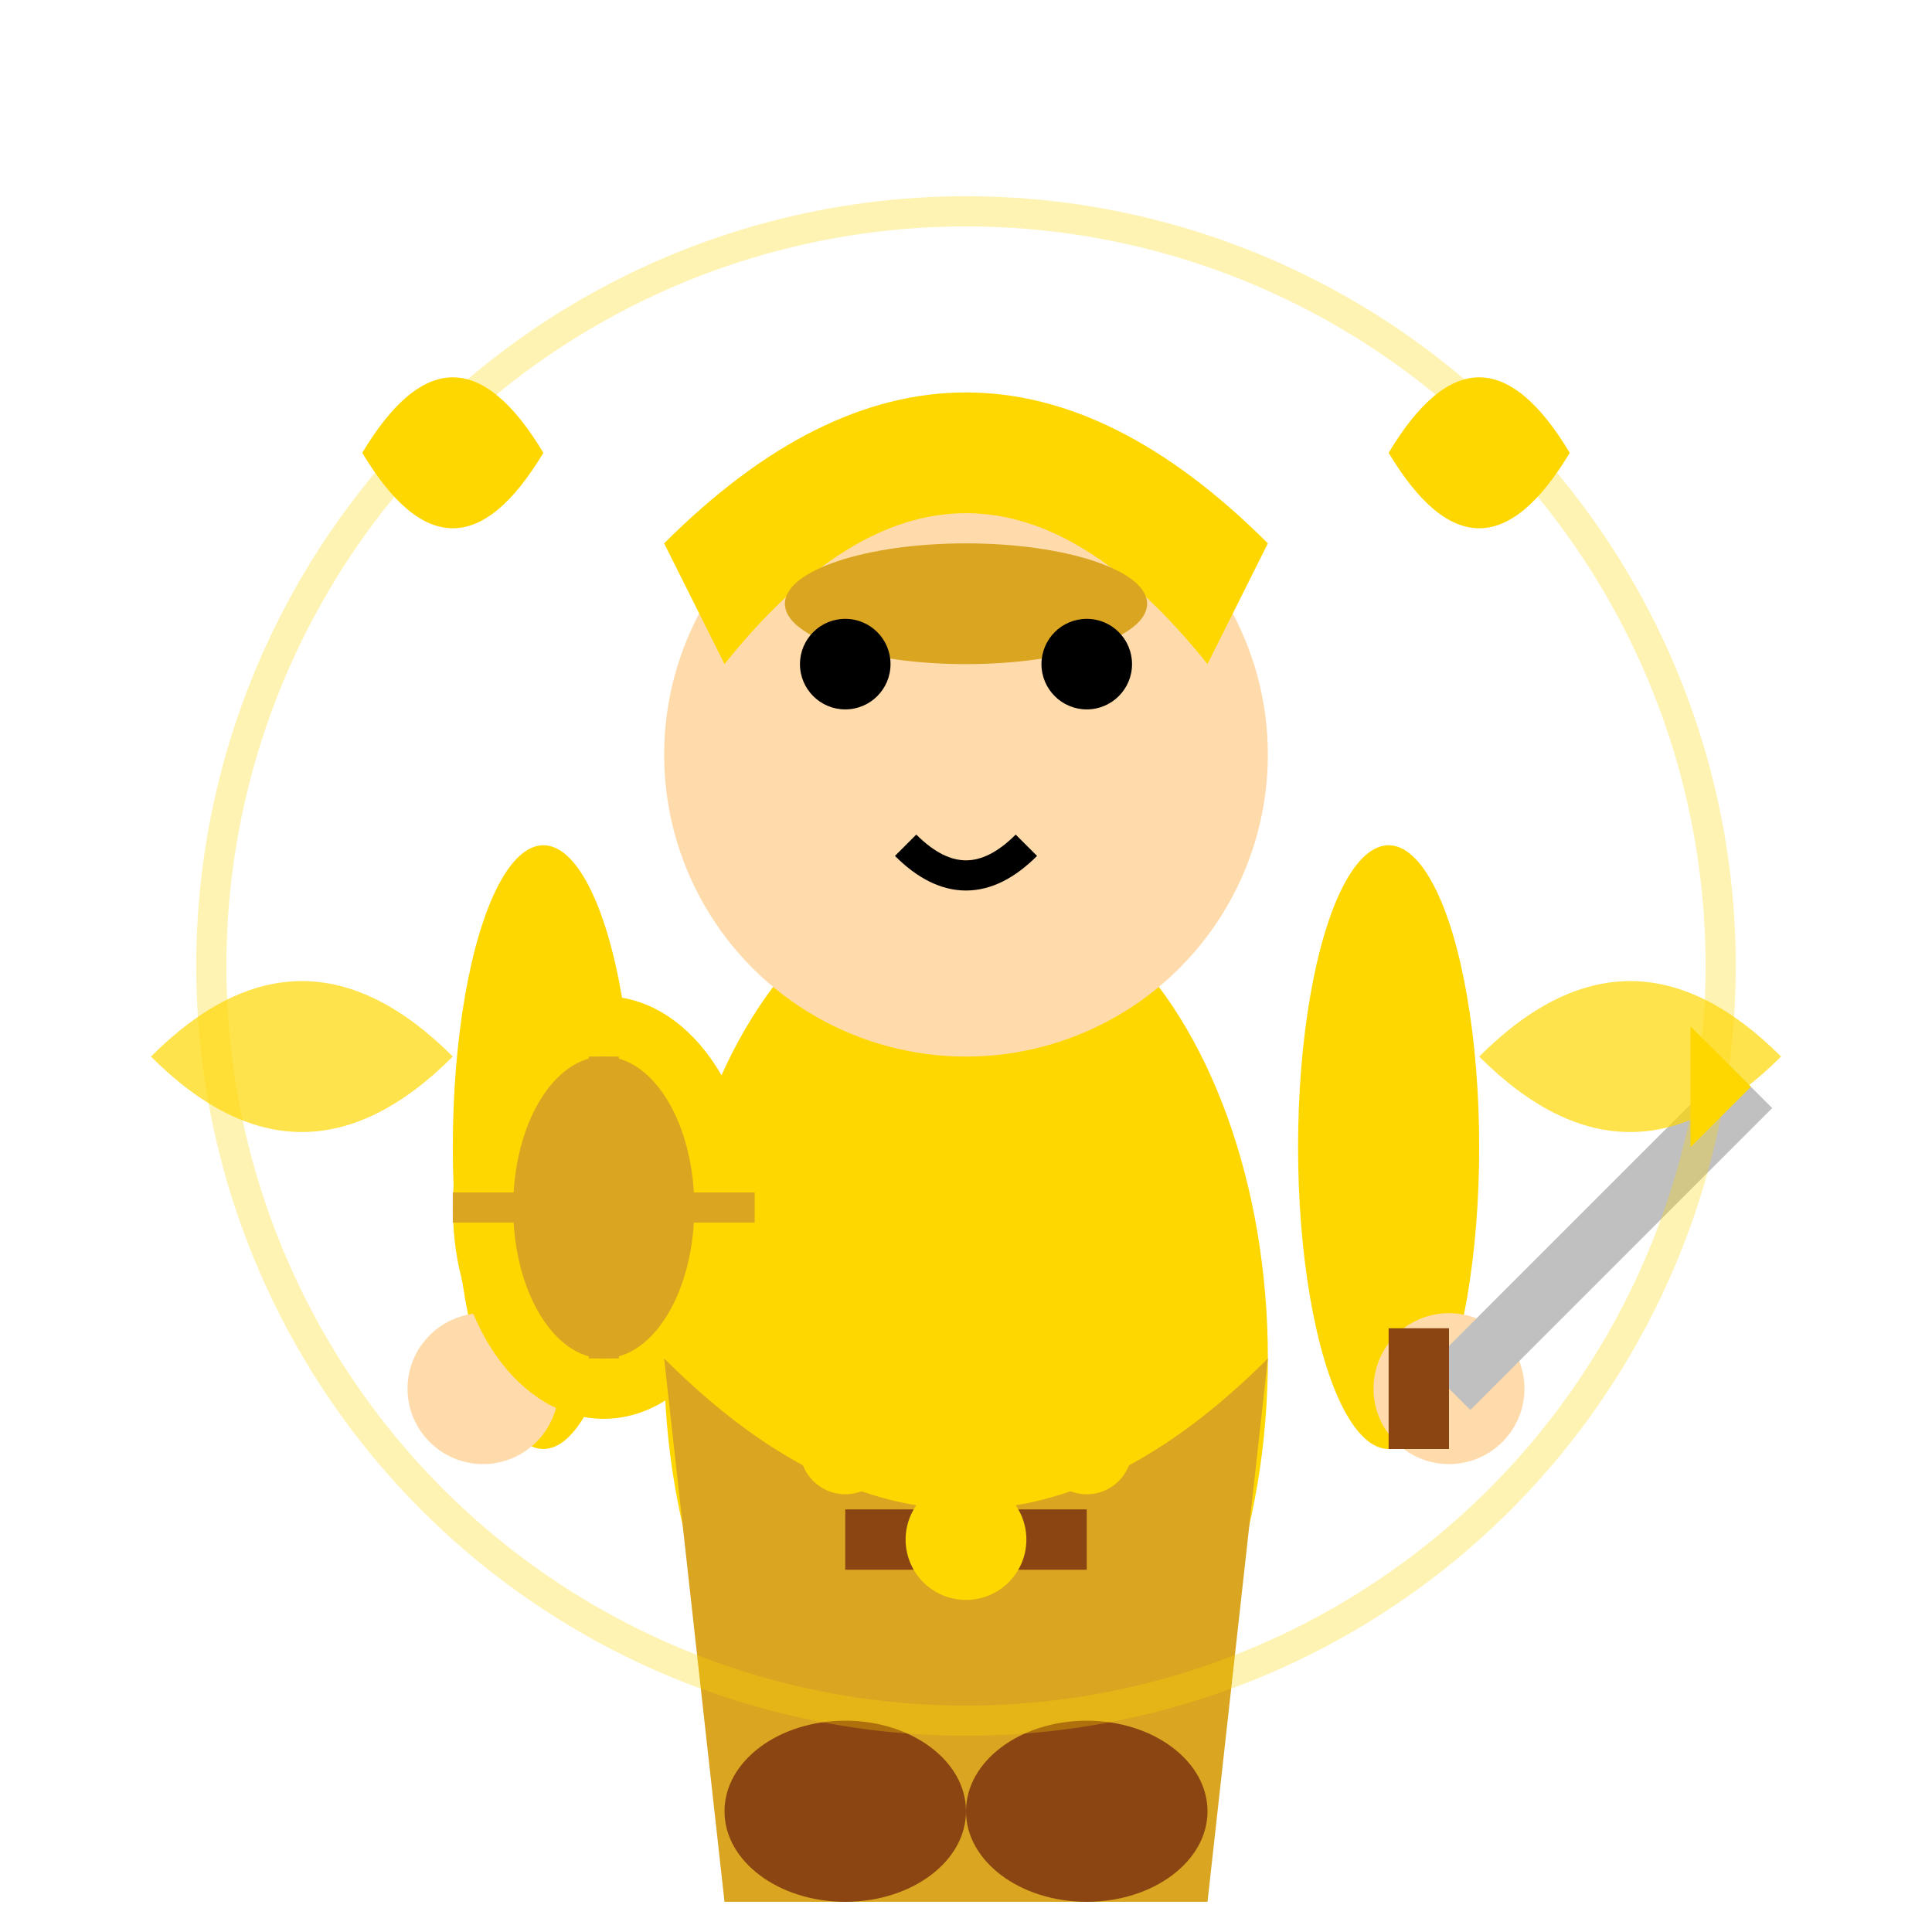 <?xml version="1.0" encoding="UTF-8"?>
<svg width="64" height="64" viewBox="0 0 64 64" xmlns="http://www.w3.org/2000/svg">
  <!-- Sfondo trasparente -->
  <rect width="64" height="64" fill="none"/>
  
  <!-- Corpo della valkiria -->
  <ellipse cx="32" cy="45" rx="10" ry="16" fill="#ffd700"/>
  
  <!-- Testa -->
  <circle cx="32" cy="25" r="10" fill="#ffdbac"/>
  
  <!-- Elmo alato -->
  <path d="M22 18 Q32 8 42 18 L40 22 Q32 12 24 22 Z" fill="#ffd700"/>
  <ellipse cx="32" cy="20" rx="6" ry="2" fill="#daa520"/>
  
  <!-- Ali dell'elmo -->
  <path d="M18 15 Q15 10 12 15 Q15 20 18 15" fill="#ffd700"/>
  <path d="M46 15 Q49 10 52 15 Q49 20 46 15" fill="#ffd700"/>
  
  <!-- Occhi -->
  <circle cx="28" cy="22" r="1.5" fill="#000"/>
  <circle cx="36" cy="22" r="1.5" fill="#000"/>
  
  <!-- Bocca -->
  <path d="M30 28 Q32 30 34 28" stroke="#000" stroke-width="1" fill="none"/>
  
  <!-- Braccia -->
  <ellipse cx="18" cy="38" rx="3" ry="10" fill="#ffd700"/>
  <ellipse cx="46" cy="38" rx="3" ry="10" fill="#ffd700"/>
  
  <!-- Mani -->
  <circle cx="16" cy="46" r="2.5" fill="#ffdbac"/>
  <circle cx="48" cy="46" r="2.5" fill="#ffdbac"/>
  
  <!-- Lancia sacra -->
  <line x1="48" y1="46" x2="58" y2="36" stroke="#c0c0c0" stroke-width="2"/>
  <polygon points="58,36 56,34 56,38" fill="#ffd700"/>
  <rect x="46" y="44" width="2" height="4" fill="#8b4513"/>
  
  <!-- Scudo sacro -->
  <ellipse cx="20" cy="40" rx="5" ry="7" fill="#ffd700"/>
  <ellipse cx="20" cy="40" rx="3" ry="5" fill="#daa520"/>
  <path d="M20 35 Q20 40 20 45" stroke="#daa520" stroke-width="1" fill="none"/>
  <path d="M15 40 Q20 40 25 40" stroke="#daa520" stroke-width="1" fill="none"/>
  
  <!-- Toga sacra -->
  <path d="M22 45 Q32 55 42 45 L40 63 L24 63 Z" fill="#daa520"/>
  
  <!-- Ornamenti della toga -->
  <circle cx="32" cy="45" r="2" fill="#ffd700"/>
  <circle cx="28" cy="48" r="1.5" fill="#ffd700"/>
  <circle cx="36" cy="48" r="1.5" fill="#ffd700"/>
  
  <!-- Cintura -->
  <rect x="28" y="50" width="8" height="2" fill="#8b4513"/>
  
  <!-- Fibbia sacra -->
  <circle cx="32" cy="51" r="2" fill="#ffd700"/>
  
  <!-- Stivali alati -->
  <ellipse cx="28" cy="60" rx="4" ry="3" fill="#8b4513"/>
  <ellipse cx="36" cy="60" rx="4" ry="3" fill="#8b4513"/>
  
  <!-- Ali decorative -->
  <path d="M15 35 Q10 30 5 35 Q10 40 15 35" fill="#ffd700" opacity="0.7"/>
  <path d="M49 35 Q54 30 59 35 Q54 40 49 35" fill="#ffd700" opacity="0.7"/>
  
  <!-- Aura sacra -->
  <circle cx="32" cy="32" r="25" fill="none" stroke="#ffd700" stroke-width="1" opacity="0.3">
    <animate attributeName="opacity" values="0.3;0.1;0.3" dur="3s" repeatCount="indefinite"/>
  </circle>
</svg>
